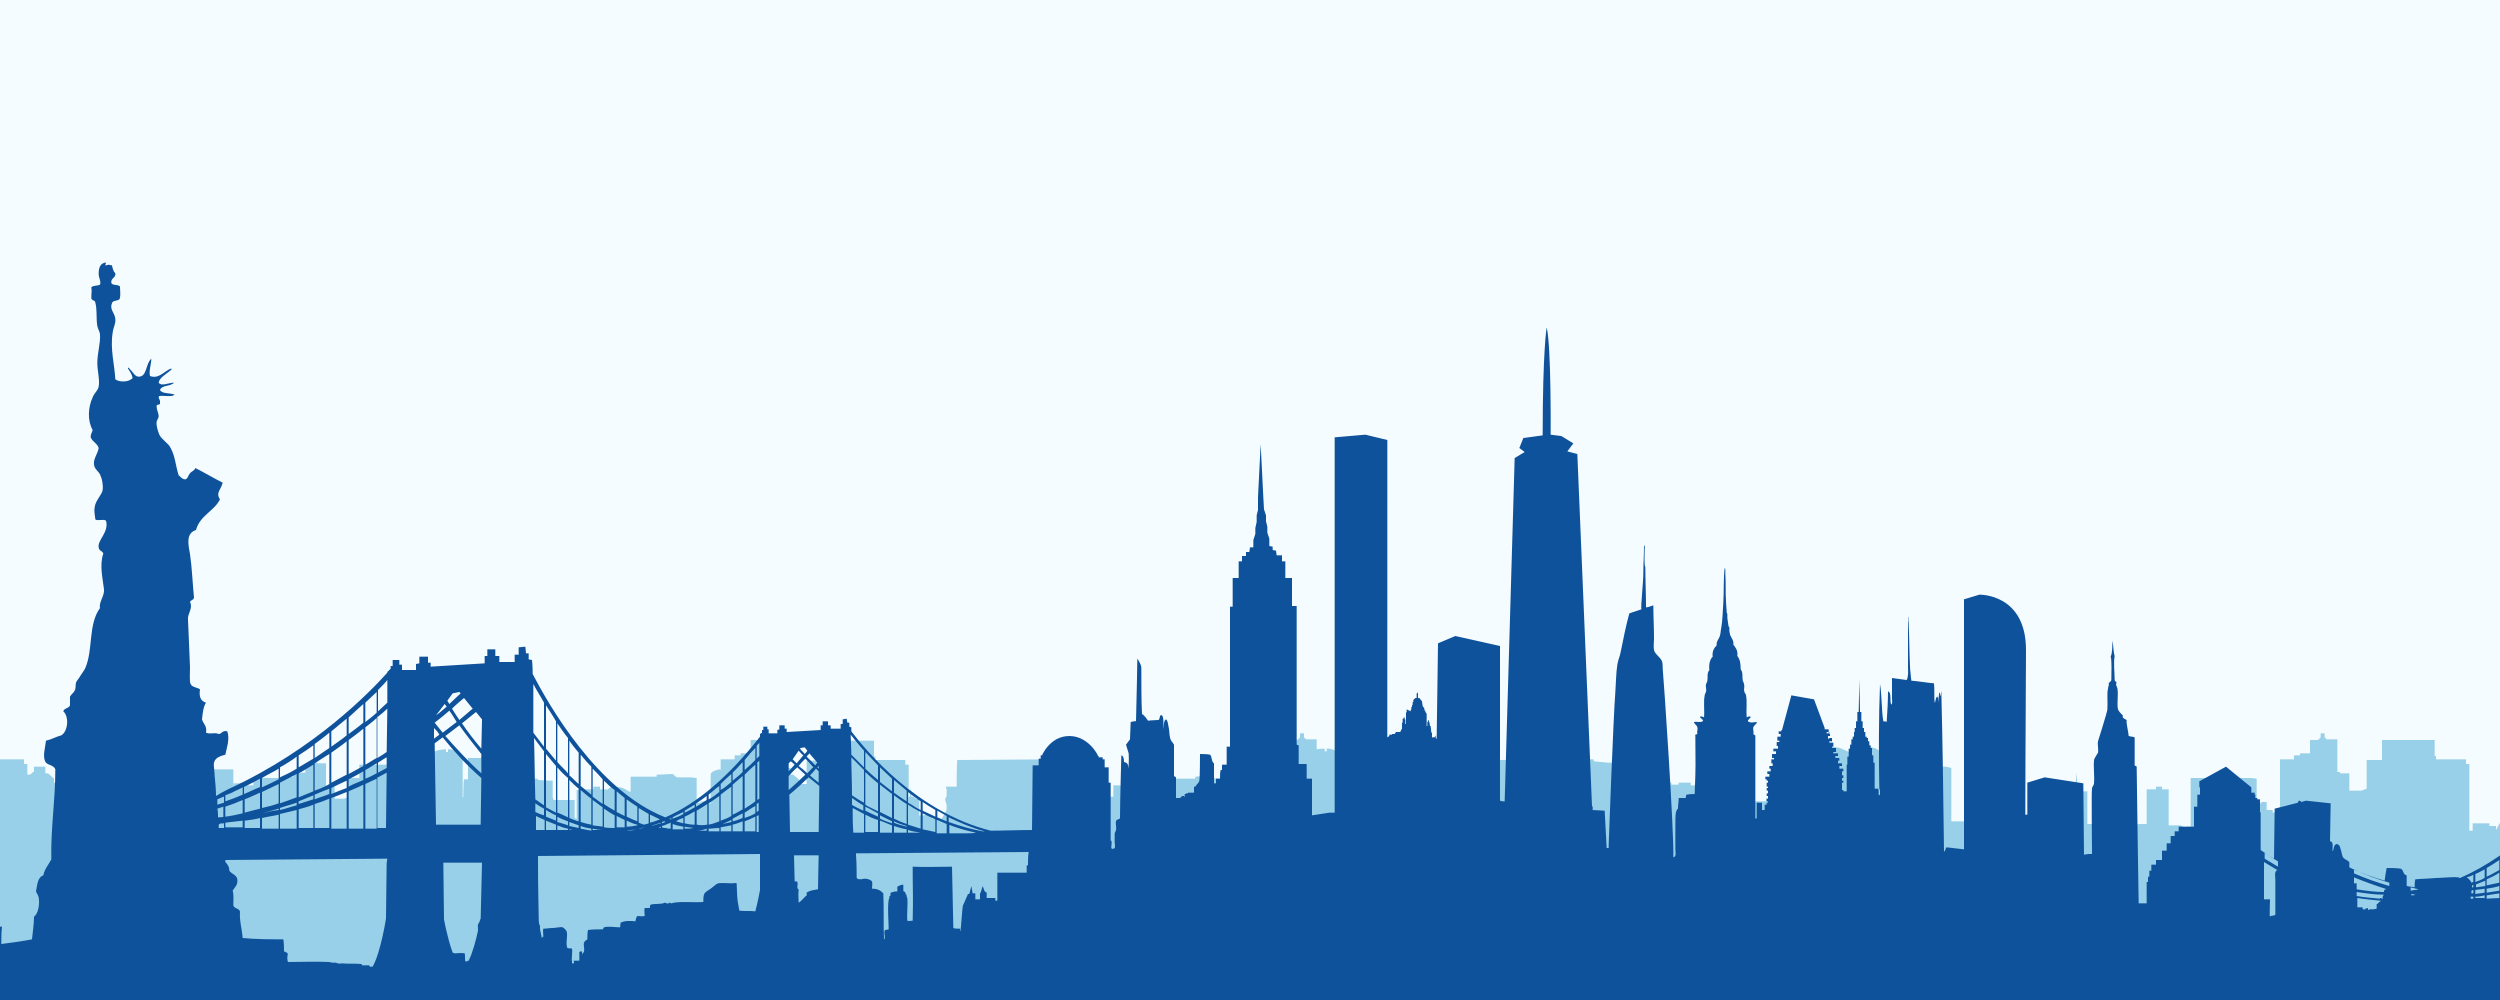 <svg width="375" height="150" fill="none" xmlns="http://www.w3.org/2000/svg" viewBox="0 0 375 150"><path fill-rule="evenodd" clip-rule="evenodd" d="M532.9-26H-30.2v192.6h563.1V-26z" fill="#F5FCFF"/><path d="M527.5 125.5V124h-1v-.4H525v-.1h-2v-8l-.8-.2H520v-.8l-1.1-1.1h-.5v-1.5h-2.2v1l-.7.7h-1.9v11.8h-.8v-12.1s-.5-.5-1.1-.8c-.7-.3-1.1-.2-1.1-.2v.4h-.3v-.4s-.8 0-1.4.2c-.5.2-1.2.5-1.2.5s-1-.4-1.4-.6c-.4-.1-1.2-.2-1.2-.2v.3l-.4-.3s-1.8.3-1.8 1.1v6.3h-3v.7h-2.5v-.3h-2.2v.4h-2.6v3.9h-.5v-6.5h-1.2v-.4l-.2-.1v-.6h-.2v.6h-.7v-.6h-.2v.6l-.2.2v.2h-2.2l-.9.1h-2.4v-.4h-1.8v.3H481v-.3h-2.2v1.7h-.2v-.7h-1v-.4h-.9v.4H475v.4h-2.4v-.3l.1-.1v-.2h-.1v-3.8h-.8l-2.1-.2c0-.1-.1-.2-.1-.3l-14.4.1c-.1.4-.1 4-.1 4h-1.6v.2h-.6v4.4c-.3.6-.7 1.2-1 1.7v-.6h-1v-.4h-2.5v.6h-.5v-9.5h-.5v-.7h-4.5v-.5h-.2v-2.4h-7.9v1.5c-.1 0-.1-.1-.2-.1-.7-.3-1.1-.2-1.1-.2v.4h-.5v-.4s-.8 0-1.4.2c-.5.2-1.2.5-1.2.5s-1-.4-1.4-.6c-.3-.1-.7-.1-.9-.1v-1.3h-1.6l-.3-.3v-.6h-.6v.6l-.4.4H424v2h-1.5v.3h-.9v.6h-2.1v6.1h-1.6v.4h-.4v-.2h-.8v.2h-.7v-3.7l-.9-.1H413l-.6-.5-2.4.2v.3h-3.9v1h-1.4v.3h-1.1v-.3h-2.2v.4h-.6v.4h-.2v.9h-.1v3.9l-.9-.4v-4h-4.2v-.3l.1-.1v-.2h-.1v-3.6h-.8l-2.1-.2c0-.1-.1-.2-.1-.3l-14.4.1c-.1.4-.1 4-.1 4H376v.3h.1v1.2h-.1v.2h-.1v.4s.2.5.2.8c0 .3 0 .7-.1.8 0 .1-1.1 1.8-1.6 2.8v-.6h-1v-.4h-2.5v1.1h-.5v-10h-.5v-.7h-4.5v-.5h-.2V111h-7.9v3H355v4.3l-.8.3h-1.8V116H351v-.2h-.4v-4.9H349l-.3-.3v-.6h-.6v.6l-.4.4h-1.2v2H345v.3h-.9v.6H342V124h-.5v-1.3h-.6v-1.2h-.9v-1.2h-.8v.2h-.7v-3.7l-.9-.1h-2.1l-.6-.5-2.4.2v.3h-3.9v7.3h-.6l-.1.1h-2.6v-5.7h-1v-.4h-.9v.4H322v5.2h-1.1l-2.9.5h-.9l-1.2.1-.3-.3h-.6l-.3-.3h-1.6v-4.9h-.8s-.2-.5-.4-.5-.3-.1-.3-.1l-.1-2.2-.2 2.2s-.5 0-.5.2l-.1.2h-.9v4.6h-.7c0-.2 0-.5-.4-.6-.4-.1-.5 0-.8.2-.2.1-.9.2-.9.2l-.1-.4-.3.5s-.2-.3-.9-.4c-.7-.1-1.6.4-1.6.4v.6h-.8v-.6l-.4-.3v-4.5h-1.6l-1.7.1v5.6l-.6.3h-.5l-.1.1h-.9v1h-.4v-1l-1 .1v-.4l-.8-.1h-.6v-.7h-2v-8l-.8-.2h-2.2v-.8l-1.1-1.1h-.5v-1.5h-2.2v1l-.7.7h-1.9v11.8h-.2l-.3-.2h-.3v-11.8s-.5-.5-1.1-.8c-.7-.3-1.1-.2-1.1-.2v.4h-.3v-.4s-.8 0-1.4.2c-.5.2-1.2.5-1.2.5s-1-.4-1.4-.6c-.4-.1-1.2-.2-1.2-.2v.3l-.4-.3s-1.8.3-1.8 1.1V119.4h-3v.7h-2.5v-.3h-2.2v.4h-2.6v5.3h-.5v-7.8h-1.2v-.3l-.2-.1v-.6h-.2v.6h-.7v-.6h-.2v.6l-.2.2v.2h-2.2l-.9.1h-2.4v-.4h-1.8v.3h-1.1v-.3h-2.2v1.7h-.9v3.9l-.9-.4v-4h-4.2v-.3l.1-.1v-.2h-.6v-3.6h-.8l-2.1-.2c0-.1-.1-.2-.1-.3l-14.4.1c-.1.4-.1 4-.1 4h-1.6v.3h.1v1.2h-.1v.2h-.1v.4s.2.5.2.8c0 .3 0 .7-.1.8 0 .1-2 3.4-2 3.4l-.5.8h-3.2v-11.3h-.5v-.7h-4.5v-.5h-.2V111h-8v2.4l-.1.1H202v.5h-.2v4.3l-.6.2v-5.2s-.5-.5-1.1-.8c-.7-.3-1.1-.2-1.1-.2v.4h-.3v-.4s-.7 0-1.2.1v-1.5h-1.6l-.3-.3v-.6h-.6v.6l-.4.4h-1.2v1.6l-.4-.3s-1.7.3-1.8 1.1h-.2v.6h-2.1v5.8h-.7v.7h-1.4v-.1h-.8v.1h-.3v-.3h-.4v-3.3l-.9-.1h-2.1l-.6-.5-2.4.2v.3h-3.9v1.3h-.1l-.9.1H172v-.4h-1.8v.3h-1.1v-.3H167v1.7h-.9v3.9l-.9-.4v-4H161v-.3l.1-.1v-.2h-.1v-4h-.8l-2.1-.2c0-.1-.1-.2-.1-.3l-14.4.1c-.1.4-.1 4-.1 4h-1.6v.3h.1v1.2h-.1v.2h-.1v.4s.2.5.2.8c0 .3 0 .7-.1.8 0 0-.5.9-1 1.7h-.1l-.9.1-.3-.2h-.3l-.2-.2h-1.2v-3.3h-.6s-.2-.3-.3-.3h-.3l-.1-1.5-.1 1.5h-.2v-4.8h-.5v-.7h-4.5v-.5h-.2v-2.4h-7.9v3H121v3.5h-1.1v-.6l-.9-.8h-.4v-1h-1.7v.6h-.2v-4.9h-1.6l-.3-.3v-.6h-.6v.6l-.4.4h-1.2v2h-1.5v.3h-.9v.6h-2.1v1.6l-.1-.1s-1.4.2-1.4.8v4.3h-.6v-.3h-.8v.2h-.7v-3.7l-.9-.1h-2.1l-.6-.5-2.3.1v-.1.1h-.1v.3h-3.9v2.7H94l-.7.1h-1.9v-.2H91v-.7h-1v-.4h-1v.4h-.8l-1.7.1v4.3l-.3-.1V120H83V119.7h-.1v-2.6h-.6l-1.6-.1c0-.1 0-.1-.1-.2h-1v-1.2l-.8-.2h-2.2v-.8l-1.1-1.1H75V112h-2.2v1l-.7.7h-1.9v3.2h-.6c-.1.3-.1 2.7-.1 2.7h-.1v-6.2s-.5-.5-1.1-.8c-.7-.3-1.1-.2-1.1-.2v.4h-.3v-.4s-.8 0-1.4.2c-.5.2-1.2.5-1.2.5s-1-.4-1.4-.6c-.4-.1-1.2-.2-1.2-.2v.3l-.4-.3s-1.8.3-1.8 1.1v1.3h-5.6v2h-1.7v2.9l-.6.2h-1.4V118h-1v-.2h-.3v-3.3h-1.2l-.3-.2v-.4H47v.4l-.3.2h-.9v1.4h-1.1v.2H44v.4h-1.7v1.4H40v-.4h-1.8v.3h-1.1v-.3H35v.5h-.4v.2h-3v.5H29v-.5h-.1v-3.8h-.8l-2.1-.2c0-.1-.1-.2-.1-.3l-14.4.1c-.1.4-.1 4-.1 4h-1v-.5l-.6-.1H8.1v-.6l-.9-.8h-.4v-1H5.1v.7l-.6.5h-.4v-1.6h-.5v-.7H-.9v-.5h-.2V111H-9v3h-2.2v4.3l-.8.3h-1v21.8h540.5v-14.9zm-507.8-5.9h-.9v-1.2h.9v1.2zm131.9 0h-.9v-1.2h.9v1.2zm81.1 0h-.9v-1.2h.9v1.2zm153.2 0h-.9v-1.2h.9v1.2zm77.4-.9h-.4v1h-.6v-1.3h.9v.3h.1z" fill="#97D0E8"/><path d="M526.3 139.7v-.4h-1.5l-.4-.2-.8.5-3.2-.4V134l-.6-.3h-.6l-.2-.2h-.5l-.2-.5-.2.5h-.7l-.9.5v1.2l-.8.4v3.6l-.6.4v1.7h-.8l-.2.3h-1v-.2l-.6-.4v-2.3h-1.1v-3h-7.2v4.4h-1.8l-.3.1-.7-.3h-.4v-.9h-.8l-1.4-1.3h-.4l-.8.6v-5.7h-7.2v3h-5.8v3l-1.1-.2-1.7.4-4 .1v-2l-.4-.7v-1l-.5-.2v-2.5l-2.1-1.5h-5.2v.2h-.6l-1.2 1.3h-.5v2.3h-1.4l-.7.3v.6h-2v-4.6H461v-1.5h-1.6v-.5h-1l-.6.4h-.5v-.4h-.7l-.5.4h-2.9v-.4h-.3v.4h-6.4v1.5h-1.8v.8h-.3v.7H443v8.1h-1.7v-2.5l-.4-.1v-2l-.5-.4v-1.2l-.9-.3v-.3l-.3-.2-1.3-1.4h-.4l-.5-.8v-.7h-.3l-.2-.4-.3 1h-.3l-2 2.3h-.4v-.6h-.5v-.2l-1-.7-1.3.9v.6l-2 .5v.8h-.6v5.1h-.6v3.6h-1.8l-1 .7h-.5v-7.1h-4.4v-.2h-.5v-.3h-3.4v-.2l-.6-.3v-.2l-.4-.2v-.8l-.3-.2v-.7h-.6v-.6h-.4v-.5h-.4v-1.7h-.4v-.7h-.4l-.3-1.2-.1 1.3h-.3v.7h-.5v1.7h-.3v.8h-.4v.4l-.8.2v2l-3 .1-.4.1-4.7.1v.6h-.8l-.1 1.3-.7.2v1.7h-1.6v.2h-.3v-.9h-.9v-.5l-.8-.1v-7.6h-1.2v-.3h-2v-1H385v1.2h-6.9v2.4H375v.2h-.3v.8h-.4v-4.6h-.3v-3h-.4v-.3h-.8l-.8-1.7-.3-.8-.2.8-.8 1.8h-.4v.8h-.3v-1.2h-8.7l-.4.2h-.4l.1 9.2-.1.4h-1l-1.1-12.9h-8l-.8 11.2h-2.1v-3.4l-1.5-1.1v-7.1l-3.6-1.7-7.2 1.4v8.2l-2.7 1.4v.8h-2.7v-8.2l-2.7-1.4h-5.9v2l-2.8-1.6h-1l-7.8 2.2v.2h-7v-1.4h-9.8v6.2h-.4v-7.5l-4.9-.3v-.5h.4v-.2h-1.1v.2h.4v.5l-2.4-.1-5.5.1.1 9h-.4v.3h-.8v.6h-.8v-.4l-1.4-1.6-.6.2v-1.5h-.4v-1.5h-.4v-.3h-.8l-2 .6v.8h-.4v-2.1h-.4v-.9h-.4v-.8h-.4l-1.6-1.8-.7-2.2-.6 2.2-1.5 1.8h-.4v2.3h-.4v.4h-.4v2.9h-.5v-.5h-1.2v-2.6l-.4-.4V127l-.4-2.4h-.8v-.7l-.9-.8v-.4h-.4l-.3-.9-.1.9h-.3v.4l-2.1 2.3h-4.8v.2l-1.5.7v-1.6h-.9v-.5h-.7v.5h-1.1v5.9h-.8l-2.4.8h-.7l-1 .1-.3-.3h-.3l-.2-.3h-1.1v-3.7l-.2-.2v-1.6h-.6s-.2-.6-.3-.6c-.2 0-.3-.1-.3-.1l-.1-2.4-.1 2.5s-.4 0-.4.3l-.1.2h-.3v-.1l-.8-.2v-.2h-.8v1l-1.1 1-.1 3.1h-1.1l-.5-.2h-1.3V125H232l-1.3.1v4.9l-.4.1v1.1h.5v.2l-.3.2h-2.2v.4l-.3.1v-.4l-.6-.1h-.4v-.8h-1.5v-9.1l-.6-.2h-1.7v-.9l-.9-1.3h-.4v-1.7h-1.7v1.1l-.6.8h-1.5v13.3h-.6v-13.6s-.4-.6-.9-.9c-.5-.3-.8-.2-.8-.2v.4h-.3v-.4s-.6 0-1.1.2c-.4.2-1 .6-1 .6s-.8-.5-1.1-.6c-.3-.1-1-.2-1-.2v.3l-.3-.4s-1.4.4-1.4 1.3v7.2h-2.4v.7h-2v-.4h-1.7v.5h-2v6h-.4v-8.9h-.9v-.4l-.2-.1v-.7h-.2v.7h-.6v-.7h-.2v.7l-.2.2v.3h-1.7l-.7.2h-1.9v-.4h-1.4v.3h-.8v-.3H191v2h-.7v4.4l-.7-.5v-4.7h-3.3V124.8h-.1v-4.3h-.6l-1.7-.2c0-.1 0-.2-.1-.3l-11.2.1c-.1.4-.1 4.6-.1 4.6h-1.2v.3h.1v1.3h-.1v.3h-.1v.4s.2.5.2.9c0 .3 0 .8-.1.9 0 .1-.8 2.1-1.3 3.1v-.6h-.8v-.4h-1.9v1.3h-.3v-11.3h-.4v-.8h-3.5v-.7h-.1v-2.7h-6.2v3.4h-1.7v4.8l-.6.3h-1.4v-2.9h-1v-.3h-.3v-5.5h-1.2l-.3-.4v-.7h-.5v.7l-.3.4h-.9v2.3h-1.2v.3h-.7v.7H145v11.4h-.4v-1.5h-.5v-1.4h-.7v-1.4h-.6v.2h-.6v-4.2l-.7-.1h-1.6l-.5-.6-1.9.2v.4h-3v8.3h-.4l-.1.2h-2V125h-.8v-.5h-.7v.5h-1.1v5.9h-.9l-2.3.6h-.7l-1 .1-.3-.3h-.3l-.2-.3h-1.2v-5.6h-.5s-.2-.6-.3-.6c-.2 0-.3-.1-.3-.1l-.1-2.4-.1 2.5s-.4 0-.4.3l-.1.2h-.7v5.2h-.2v-6.9h-7.5v1.4h-.2v6.4l-.5.3h-.4l-.1.2h-.7v1.2h-.3V132l-.8.1v-.4l-.6-.1h-.5v-.8h-1.5v-9.1l-.6-.2h-1.7v-.9l-.9-1.3h-.4v-1.7h-1.7v1.1l-.6.8h-1.5v13.3h-.2l-.3-.3h-.2v-13.4s-.4-.6-.9-.9c-.5-.3-.8-.2-.8-.2v.4h-.3v-.4s-.6 0-1.1.2c-.4.2-1 .6-1 .6s-.8-.5-1.1-.6c-.3-.1-1-.2-1-.2v.3l-.3-.4s-1.4.4-1.4 1.3V126.4h-2.3v.7h-2v-.4h-1.7v.5h-2v6h-.4v-8.9h-.9v-.4l-.2-.1v-.7H81v.7h-.6v-.7h-.2v.7l-.2.2v.3h-1.7l-.3.1h-1.9v-.4h-1.4v.3h-.8v-.3h-1.7v2h-.7v4.4l-.7-.5v-4.5h-3.3V124.8h-.1v-4.3h-.6l-1.7-.2c0-.1 0-.2-.1-.3l-11.2.1c-.1.4-.1 4.6-.1 4.6h-1.2v.3h.1v1.3h-.1v.3h-.1v.4s.2.5.2.9c0 .3 0 .8-.1.9 0 .1-1.6 3.8-1.6 3.8l-.4.9H48v-12.8h-.4v-.8h-3.5v-.5h-.2v-2.7H38v3.4h-1.7v4.8l-.6.3H35v-9.8h-8.8v18.7h-.4v-4.4h-.5v-1.4h-.7v-1.4H24v.2h-.6v-4.2l-.7-.1h-1.6l-.5-.6-1.9.2v.4h-3v8.6h-.3v1.6h-.9v.2h-.9v-1.7h-.4v-.6h-2.6v.3h-.4v1.2h-.8l-.6-.2v-1h-.4v-.2h-.3v.3H6.7v-.3h-.5l-.1-.1h-.7l-.1.1H3.9v-.3h-.5v-.1h-3l-.2-.2-.2.2h-.4v-.1h-1.2v.1h-.7v.7h-.3v-.9h-.3l-.1-.1h-.7l-.2.2h-.7l-.1.1h-1.6v-4.2h-.6v-.3h-.6v.3h-.9v-2.7H-13v26.2h239.4v.2h301.1v-10.4h-1.2zm-466-13.3h-.7V125h.7v1.4z" fill="#97D0E8"/><path d="M528 146.9h-3.2c-.1-.1.1-.3-.4-.4 0 0 0-.1-.1-.1h-1c-.2-.1-.3-.1-.6-.2h-2.2c-.2 0-.3-.1-.4-.1h-1c-.1 0-.3 0-.2.1h-2.5c-.2.1 0 .2-.2.2h-.8c-.1 0-.2.1-.4.1s.2.1-.3.1c-.3 0-.2-.1-.2-.1v-.1s-.1 0-.2-.1c-.1 0 .1-.1 0-.1h-.4v-.7c0-.1.1-.2-.2-.2-.4 0-.2.1-.3.1-.3 0-.5 0-.4.1-.1-.1 0-.1-.1-.2.3 0 .1-.1.3-.1 0-.1-.5 0-.6-.1.2-.1.2-.2.1-.2h-.6c-.2-.2-.2-.5-.4-.7 0 0 .1-.1-.2-.1-.3 0-.2.1-.2.2 0 .2.1.4 0 .6-.3 0-.7 0-.7.1h-1.2c-.3 0 0-.1-.4-.1-.3 0-.1.1-.2.2-.1 0 0-.1-.3-.1s-.3.1-.3.1-.1.1-.2.1-.4.1-.5.1c0 .2-.1.3.1.4 0 0-.3 0-.3.1v.5c-.1 0-.4 0-.5.1-.3 0-.3-.1-.6-.1h-1v-.2h-.1v-.1c-.1 0-.4 0-.4-.1-.1-.1.1-.1.1-.2s-.1-.1-.2-.2h-1.1c-.2 0-.2.1-.5.1 0 .1.1.3-.1.4-.5 0-.2-.1-.6-.1 0-.1.1-.2-.1-.2h-3.3c-.3 0-.6.1-.7.1-.2.1.2.4-.1.5h-.8c-.1.1.1.3 0 .4 0 0 .1.1-.3.1-.2 0 0-.1-.2-.1h-1c-.1 0-.1.1-.5.1-.1-.1 0-.2.1-.3 0 0-.2 0-.2-.1-.1-.1.1-.2 0-.3-.1-.1-.4-.1-.6-.1 0-.1 0-.2-.1-.3h-2.6c-.2 0-.1 0-.3-.1h-2.7c-.1 0 0-.1-.1-.1-.6-.1-1.6-.1-2.5 0-.1-.1-.1-.1-.4-.1h-1.3c0-.1.1-.2-.1-.2h-.8c-.2 0 0-.1-.2-.1-.7 0-1.9 0-2.5-.1h-6.9c-.1-.1-.1-.2-.1-.3 0-.1.1-.3-.1-.3-.1-.1-.8-.1-1.2-.2-.4 0-.9-.1-1.3-.2h-3.3c-.1.4 0 .9-.1 1.3h-3.3v.1H463v.5c-.2-.1-.3-.1-.5-.2h-.1c-.2 0-.4-.1-.4-.1-.2-.2.1-.3 0-.5-.2 0-.5 0-.6-.1.1-.2-.2-.4-.3-.5 0 0-3.9-.4-3.9-.2-.4 0-.9-.2-1.4-.2-.1 0 .1-.1 0-.1-.8-.1-2.5-.1-3.7-.1-.2 0 .1 0-.1.1-.2 0-.3 0-.5.1h-.6c-.2 0-.1-.1-.1-.1h-.3l-.1-7.9h77V129c-.1 0-38.9 1.8-39.1 1.8-4.6-1-9.1-2.5-13.5-4.6-15.5-7.3-24.7-19.3-24.8-19.4v-.2l-16.6-3.3-1.4.8v.5c-1.4 3.1-10.4 21.3-24.1 23.7-1.1.2-2.2.3-3.2.2-3.3-1.7-6.7-4.3-10-7.8v-.6l-9.2-1.9-.8.4v.4c-1.6 2.1-7.2 9-15.7 12.7-.1 0-.2-.1-.3-.1-.8-.1-2.4.1-3.3.1-1.1.1-2.1.1-3.1.2-.1.3-.1.8-.1 1.2-.4-.1-.8-.1-1.2-.2v-1.6c-.6-.1-.4-.8-.9-1-.6-.1-1.6-.1-2.1-.1-.1.5-.3 1.7-.3 1.9-1.7-.5-3.5-1.1-5.3-2v-.8c-.3-.3-.8-.4-1-.8-.1-.2-.2-.9-.3-1.1-.1-.3-.1-.7-.6-.8-.5.1-.4.8-.6 1.1-.1-.5.2-1.3-.3-1.5h-.1l.1-5.7-3.7-.4-.7.2-.2-.2c-.3 0-.3.2-.3.3l-3.5.9-.1 7.5c-.7-.4-1.3-.8-2-1.3v-5.6l-.1-.1v-1.9h-.4v-.2h-.3v-.5h-.1v-.3h-.5v-.8l-3.8-3.1-4 2.2v.9h.1v1.1h-.4v1.8h-.5v3h-2.3v.7h-.6v.7h-.6v1.1h-.6v1.1h-.7v1.4h-.9v.7h-.7v.9h-.3v.9h-.2v.8h-.2v3.2h-1.2s-.2-12.4-.3-20.5c0-.1-.3-.1-.3-.2v-4.2c-.2-.1-.6-.1-.9-.2 0-.5-.4-1.9-.3-2.4-.2-.1-.4-.2-.6-.4 0-.2.1-.2 0-.3-.2-.2-.6-.6-.7-.9-.2-.9.1-2.2-.1-3.2-.1-.3-.3-.5-.1-.8-.1-.2-.3-.2-.3-.4 0-1.2-.2-2.5 0-3.6-.2-.6-.2-1.6-.3-2.3-.1.7 0 1.8-.3 2.4.2.5.1 2.7.1 3.5 0 .2-.3.3-.4.5.1.3-.1.5-.1.8-.2.9 0 2-.1 3.2 0 .2-1.3 4.4-1.4 4.7-.1.5.1 1.1 0 1.7 0 .1-.6.8-.6 1.2-.1 1 .1 2.3 0 3.4 0 .3-.3.5-.3.8-.1.8 0 7.4 0 9.8h-.5l-.7.1-.1-10.7-5.8-.9-2.6.8v4.8H303.8c0-9.9.1-20.4.1-24.7 0-8.5-7-8.3-7-8.3l-2.3.7v37.5c-.9-.1-1.7-.2-2.6-.3-.2.1-.2.7-.4.6-.1-8-.2-16.1-.4-24-.1.2 0 .6-.2.7 0-.2.1-.5-.1-.5-.1.5-.1 1-.2 1.5 0-.3.1-.7-.1-.9-.3.1-.2.7-.4.9-.1-.7 0-2-.1-2.9-1.1-.1-2.2-.3-3.4-.4 0-.2-.2-1.6-.2-2.1-.1-2.1-.1-4.4-.2-6.4v-1.1c-.1 0 0 .7-.1.9v6.6c0 .7.1 1.4-.2 2-.8-.1-1.5-.2-2.2-.3v3.1c0 .3.1.7-.1.9-.3-.5.1-1.8-.5-2 0 1.6-.1 3.1-.2 4.6-.1-.1-.3-.1-.5-.1-.3-1.8-.2-3.9-.5-5.6-.2 5.2-.2 10.6-.1 15.9h-.2v-.2h-.5v-3.9h-.2v-1.1h-.2v-1.1h-.2v-.4h-.2v-.6h-.2v-.5h-.2v-.2h-.2v-.7h-.2v-.6h-.2v-1h-.2v-1.4h-.2l-.1-4.9-.1 4.9h-.2v1.4h-.2v1h-.2v.6h-.1v.7h-.2v.4h-.2v.8h-.2v.6h-.2v1.2h-.2v1.2h-.1v4h-.5v-.2h-.2v-1.1h.2v-.3h-.2v-.4h.2v-.4h-.2v-.6h.2v-.4h-.6v-.4h.4v-.4h-.6v-.4h.2v-.4h-.6v-.3h.4v-.4h-.7v-.2h.4v-.6h-.6v-.2h.2v-.6h-.6v-.2h.4v-.5h-.4v.1h-.2v-.4h.3v-.3h-.1v-.3h-.1v.2h-.3v-.2h.3v-.4h-.6v-.2l-1.6-4.3-3.4-.6-1.4 5.2h-.1v.2h-.4v.4h.3v.4h-.5v.6h.3v.2h-.4v.6h.2v.4h-.7v.4h.4v.4h-.6v.6h.3v.2h-.4v.6h.2v.4h-.5v.4h.2v.4h-.5v.4h.3v.4h-.6v.4h.2v.2h.2v.3h-.2v.6h.2v.2h-.2v.4h.2v.4h-.2v.4h.2v.4h-.2v.4h.2v.2h-.2v.3h-.3v.8h-.4v-1.1h-.8v2.3c-.1.1-.1.1-.2.1v-12.4c0-.2-.3-.2-.3-.3.1-.4-.1-.7 0-1 .1-.4.6-.5.5-.8-.4 0-.9.2-1.3-.1-.1-.3.4-.4.4-.7-.2-.1-.4 0-.6.1-.1-1.2.1-2.3-.1-3.3 0-.1-.1-.3-.2-.4 0-.1-.1-.3-.1-.4 0-.3.1-.6 0-.9 0-.2-.2-.4-.2-.6-.1-.5.1-1.1-.3-1.6 0-.9-.1-1.5-.5-2 .1-.9-.3-1.3-.6-1.7.1-.6-.3-1-.5-1.5 0-.2-.1-.4-.1-.6v-.4c0-.1 0-.2-.1-.2-.1-.4-.1-.8-.2-1.3v-.5c0-.1 0-.2-.1-.3 0-.6-.1-1.2-.1-1.7-.1-1.3 0-2.7-.1-4.1v-.5-.3.2c0-.1 0-.2-.1-.3-.2 1.6-.1 3.4-.2 5.1-.1 1.3-.1 2.6-.3 3.8-.1.4-.1.9-.2 1.2-.1.5-.6.9-.5 1.5-.4.4-.7.9-.6 1.7-.4.4-.6 1.1-.5 2-.4.5-.2 1.1-.3 1.6 0 .2-.2.4-.2.6-.1.3.1.7 0 1 0 .2-.2.4-.2.6-.2 1 0 2.2-.1 3.3-.2-.1-.4-.2-.6-.1 0 .3.6.4.4.7-.4.2-.9 0-1.3.1 0 .3.4.4.5.8.1.3-.1.6 0 1-.1.1-.4 0-.3.3 0 5.1.1 3.5-.1 8.7-.4 0-.7 0-1.2.1-.2.1 0 .4-.2.5h-1c0 .7-.1.9-.1 1.6-.2.1-.2.3-.3.5-.1.5-.1 1.2-.1 2v3.6c0 .4.2 1.1-.3 1.2.1-4.1-1.4-26.2-1.6-28.4 0-.4 0-.7-.1-1-.2-.6-1.1-1.1-1.2-1.7-.1-.5 0-1.2 0-1.7 0-1.7-.1-3.4-.1-5-.4.1-.7.3-1.1.3 0-2.1-.1-4-.1-6-.2-.5-.1-1.8-.1-2.7 0-.2.1-.5-.1-.6 0 1.3-.1 2.7-.1 4.1 0 1.5-.4 5-.3 5.5l-1.8.6c-.5 1.8-.9 3.8-1.3 5.8-.1.6-.4 1.2-.5 1.9-.2 1.3-.2 2.7-.3 4.1-.3 3.8-1 22.7-1 22.9v.5h-.3l-.3-5.6-1.8-.1v-.5l-.1-.1-2.2-52.8-1.5-.4.9-1.2-1.8-1.1-1.6-.2s.1-13.3-.6-16.1c0 0-.6 3.4-.6 16.2l-2.9.4-.6 1.5.8.6-1.5.9-1.5 51.5h-.3l-.4-.1V96.9l-6.7-1.5-2.6 1.1-.2 14.3h-.1l-.1-.5-.1.3h-.4v-.7h-.1l-.1-1h-.1l-.1-.6-.1-.1v-.2h-.1v.2l-.1.1v.6h-.1V107h-.1v-.1l-.1-.1v-.2h-.1l-.1-.5h-.1l-.1-.2-.1-.7-.4-.5h-.2v-.8h-.1v.1h-.1v.7h-.2l-.3.3v.3h-.1v.4l-.1.1v.2l-.1.1v.3l-.1.1v.2l-.6-.3v.4l-.1.1v1.7h-.1v-.7h-.1v-.3h-.1l-.1.2h-.1v.6h-.1v1h-.1l-.1.3-.1.1h-.6l-.2.3h-.4v.1h-.4v.2l-.3.2V66l-3.3-.8-4.6.4v56.3H199.4l-2.6.4v-5.5h-.8v-2.2h-1.2v-2.8l-.3-.1V90.9h-.7v-4.2h-1v-2.5h-.5v-.9h-.8l-.1-.7-.5-.1V82l-.5-.1v-1.1l-.3-.9V79l-.2-.8v-.9l-.3-.9-.1-1.8-.4-8-.4 8v1.9l-.2.8v1l-.2.9v.9l-.3.9v1.1h-.5l-.1.7h-.5v.6h-.6v.8h-.5v2.5h-.9V91h-.4v21h-.5v2.7h-.7v.8h-.2c-.1.4-.1.8-.1 1.3h-.6v.7h-.3v-3c-.4-.2-.3-1.1-.6-1.3-.4-.1-1.5-.1-1.5-.1s0 3.5-.1 4c-.1.4-.4.5-.6.9h-.2v.9h-.9v.1h-.3v.1h-.2v.4h-.1v-.1h-.3v.1h-.2v.2h-.7v-2.9c.1-.4-.4-.2-.3-.6v-4.5c-.2-.4-.5-.5-.6-1.1-.1-.3-.1-1.2-.2-1.5-.1-.4-.1-1-.4-1.2-.4.2-.3 1.1-.4 1.5 0-.7.1-1.8-.2-2.1-.5-.2-.2.7-.6.7-.5 0-1.5.1-1.5.1s-.5-.8-.9-1c-.1-1.8-.1-4.7-.1-6.9 0-.6-.6-1.4-.6-1.4s-.1 6.3-.2 9.4c-.1-.1-.8.1-.8.1l-.1 2.6-.6.8.4 1.3s.1 1.7-.1 2.3c.1-.8-.2-.9-.6-1 0-1-.4-1-.4-1s-.2 7.1-.2 9.4c-.1.3-.5.1-.6.5-.1.4.1.9 0 1.3 0 .2-.2.3-.2.6v1.3c0 .2.2.9-.2.9-.6.2-.1-.7-.3-1.2h-.1v-8.7h-.3v-2.3h-.6v-1.2h-.3v-.3h-.6v-.2h-.1c0-.2-1.5-3-4.3-3-2.9 0-4.1 2.9-4.1 2.9h-.2v.5h-.3v1h-.9l-.1 9.7c-2 0-4.3.1-6.2.1-11.1-2.8-18.7-12-20.9-14.9v-.6l-.3-.1v-.6h-.3l-.1-.6-.6.1v.7h-.3v.7h-1.5v-.5h-.4v-.6h-.8v.6h-.3v.7l-5.1.3v-.5h-.3v-.5h-.8v.6l-.3.1v.5h-1.3v-.6h-.2v-.4h-.6v.5h-.2v.4l-.3.2v.4c-4.7 6-9.4 10-14.2 12.1-10.2-4-17.5-16.9-19.9-21.5 0-1.3-.1-2.1-.1-2.1l-.5-.1V98h-.4l-.1-1-1 .1v1.1h-.6v1.1h-2.3v-.9h-.6v-1h-1.2v1h-.4v1.1l-8.1.5v-.6h-.4v-.9h-1.3v1l-.5.1v.9h-2.1v-.8h-.4V99h-1v.9h-.3v.4l-.4.4-.1.1v.1c-2.5 2.8-10.9 11.5-23.7 17.4-.6.3-1.2.6-2 1.1 0-1-.1-2-.2-3 0-.7-.2-1.6-.1-2 .2-.8 1-1 1.7-1.2.2-1 .7-2.3.3-3.5-.8-.2-.8.4-1.3.4-.6-.3-1.2.1-1.9-.2.2-1-.4-1.3-.6-2 .1-.9.2-1.9.6-2.5-.7-.2-1.1-.8-.9-2-.4-.3-1.2-.3-1.4-.8-.2-.3-.1-1.4-.1-2.5-.1-2.1-.2-5.4-.3-7.2-.1-.8.8-1.7.3-2.6.1-.3.6-.3.6-.7-.2-1.9-.3-4.5-.6-6.5-.3-1.6-.6-3.1.9-3.6.6-2.2 2.7-2.8 3.6-4.6-.7-1 .2-1.5.4-2.5-1.4-.7-2.7-1.5-4.1-2.2-.1.4-.6.5-.8.8-.3.3-.3.8-.7.9-.5 0-.7-.4-1-.6-.5-1.6-.5-2.8-1.2-4.1-.4-.8-1.3-1.2-1.7-2-.2-.5-.5-1.4-.4-1.9 0-.3.3-.5.3-.9s-.3-.9-.3-1.4c-.1-.5.6-.1.5-.6.1-.5-.4-.7-.1-1 .7-.1 1.9.2 2.3-.2-.7-.3-1.9-.1-2.2-.7.3-.8 1.6-.5 2.1-1.1-.8 0-1.9.6-2.3 0 .1-.7 1-1.2 1.6-1.7.1-.1.6-.4.2-.4-1 .4-1.8 1.6-3.1 1.1-.2-.8.2-1.7.2-2.6-.9.8-.6 2.7-1.9 2.7-.6 0-.9-.8-1.3-1.1 0 0-.3-.5-.3-.1.3.4.6.9.7 1.4-.5.6-1.9.7-2.6.2-.1-2.2-.8-4.5-.4-7 .1-.8.5-1.4.4-2.1-.1-.9-.9-1.4-.5-2.3.1-.6 1.2-.2 1.2-.9.1-.3 0-1.2 0-1.6-.2-.4-1.2-.1-1.3-.6-.1-.7.7-.7.6-1.4-.3-.3-.4-.7-.5-1.2-.3 0-.6-.2-.8 0-.5.1.2-.5-.3-.4-.7.2-.9.8-.9 1.7 0 .6.4 1.1.2 1.6-.4.2-1.1.1-1.3.4.1.7 0 .8 0 1.6 0 .4.6.3.6.7.3 1.1.1 2.4.3 3.5.1.5.4.9.4 1.3.1 1.2-.4 2.8-.4 4.2 0 1.3.4 2.6.2 3.6-.1.6-.7 1-.9 1.6-.7 1.5-.8 3.5 0 4.9-.1.4-.3.6-.3 1.1.3.7 1 .9 1.2 1.6-.1.8-.8 1.6-.7 2.4 0 .8.8 1.1 1 1.8.2.4.4 1.4.3 2.1-.1.7-1.1 1.6-1.2 2.6-.1.5 0 1 .1 1.8.3.3 1.2-.1 1.6.2.5 1.7-1.3 2.9-1.1 4 .1.6.4.4.7.9-.6 1.8-.1 3.7.1 5.4.1 1-.8 1.9-.6 2.8-1.8 2.5-1 6.2-2.2 9-.2.4-.5.8-.7 1.1-.2.4-.6.8-.7 1.1-.1.4 0 .9-.2 1.2-.2.4-.5.5-.7.9v1.3c-.2.5-.9.4-1 .9.9.8.7 3-.3 3.6-.8.2-1.4.6-2.3.8-.1 1-.6 2.5 0 3.3.4.4 1.2.4 1.4 1 0 4.8-.7 8.7-.6 13.5-.4.8-1 1.4-1.2 2.4-.9.3-.9 1.5-1.1 2.4.1.3.3.5.4.9.2 1.1-.1 2.5-.7 2.9 0 1.2-.2 2.3-.3 3.4-1.5.3-3.1.5-4.6.7 0-.9 0-1.7.1-2.6h-4.8v6.2c-2.9.4-8.6 1.3-8.6 1.3l.1 4.2s462.9.1 541.4.1v-3.9h-.4zm-46.6-17.8c1.6.5 3.1 1 4.7 1.4-1.6 0-3.1-.1-4.7-.2v-1.2zm-3.1-1.2c.9.4 1.8.7 2.8 1v1.3c-.9-.1-1.8-.2-2.8-.3v-2zm0 3.2h.4c.2.1.4.1.6.2h-1v-.2zm-2.8-4.4c.8.4 1.7.8 2.5 1.1v2.1c-.4-.1-.8-.1-1.2-.2-.4-.2-.9-.3-1.3-.5v-2.5zm0 4.1c.8.1 1.7.2 2.5.3v.3l-2.5.1v-.7zm-333.2-8.2c1.7.8 3.5 1.6 5.4 2.1h-.3c-1.7-.3-3.4-.8-5.1-1.4v-.7zm0 1.1c1.3.5 2.6.9 4.1 1.2-.5.1-1 .1-1.4.1h-2.6v-1.3h-.1zm-1.7-2.1c.5.3.9.5 1.4.8v.8c-.5-.2-1-.4-1.4-.6v-1zm0 1.4c.5.2.9.4 1.4.6v1.4h-1.5v-2h.1zm-2.2-2.7c.6.4 1.2.8 1.9 1.2v1c-.6-.3-1.3-.6-1.9-.9v-1.3zm0 1.7c.6.3 1.2.6 1.9.9v1.9c-.6-.1-1.3-.3-1.9-.4V122zm-2.2-3.2c.6.5 1.2.9 1.9 1.4v1.3c-.4-.2-.8-.4-1.2-.7-.2-.1-.5-.3-.7-.4v-1.6zm0 1.9c.2.1.3.2.5.3.4.3.9.5 1.4.8v2.5c-.6-.2-1.3-.4-1.9-.6v-3zm0 3.4c.3.1.5.2.8.3-.2-.1-.5-.2-.8-.3zm0 .4c.6.2 1.3.3 1.9.4h-1.9v-.4zm-2.1-7.5c.6.5 1.2 1 1.9 1.6v1.6c-.7-.4-1.3-.9-1.9-1.3V117zm0 2.3c.6.4 1.2.9 1.9 1.3v3c-.6-.2-1.3-.5-1.9-.8v-3.5zm0 3.9c.6.3 1.2.5 1.9.7v.1c-.7-.2-1.3-.3-1.9-.6v-.2zm0 .7c.6.2 1.3.4 1.9.5v.5h-1.9v-1zm-2.1-8.8c.6.6 1.2 1.1 1.8 1.7v1.9c-.6-.5-1.2-.9-1.8-1.4v-2.2zm0 2.6c.6.5 1.2.9 1.8 1.4v3.6l-1.8-.9v-4.1zm0 4.6l1.8.9v.3c-.6-.2-1.2-.4-1.8-.7v-.5zm0 .8c.6.2 1.2.5 1.8.7v1.1H132v-1.8zm-2.2-10.3c.6.6 1.2 1.3 1.9 2v2.2c-.7-.6-1.3-1.1-1.9-1.7v-2.5zm0 3c.6.6 1.2 1.1 1.9 1.7v4.2l-1.2-.6c-.3-.1-.5-.3-.7-.4v-4.9zm0 5.2l.6.3c.4.2.9.5 1.3.7v.5c-.7-.3-1.3-.6-1.9-.9v-.6zm0 1.2c.6.3 1.2.6 1.9.8v1.8h-1.9v-2.6zm-.2-9.6v2.5l-1.9-1.9c0-1.2-.1-2.3-.1-3 .5.6 1.1 1.4 2 2.4zm-8.6 21.3c-.1.1.1.2 0 .4-.4.3-.8.9-1.2 1.1 0-.7-.1-1.2 0-1.9 0-.2-.2-.1-.2-.4 0-.3.1-.6 0-.8 0-.1-.3-.1-.4-.1l-.1-3.9h3.7c0 .3-.1 3.9-.1 5.1-.7.1-1.3.2-1.7.5zm-1-9.1h-1.5l-.1-5.6c1-.8 1.9-1.7 2.9-2.6.5.4 1 .8 1.6 1.3l-.1 6.9H120zm2.8-7.4c-.5-.4-.9-.7-1.3-1.1.3-.3.6-.6.9-1l.4.4v1.7zm-1.7-1.4c-.4-.4-.9-.8-1.3-1.1.3-.4.7-.8 1-1.1.4.4.8.8 1.2 1.3-.3.2-.6.6-.9.9zm-.3.2c-.8.8-1.7 1.6-2.5 2.3v-2.1c.4-.4.8-.9 1.3-1.3.4.4.8.7 1.2 1.1zm7.1 5c.6.3 1.1.6 1.7.9v2.8H128c-.1-1.3-.1-2.5-.1-3.7zm.2-.3c-.1 0-.2-.1-.3-.2v-1c.6.4 1.1.8 1.7 1.1v.8c-.4-.2-.9-.4-1.4-.7zm-.3-1.6c0-2-.1-4-.1-5.7l1.9 1.9v4.9c-.6-.3-1.2-.7-1.8-1.1zm-5-4.4v.4l-.2-.2.2-.2zm-.2-.5c-.1.1-.2.2-.3.4l-1.3-1.3c.1-.2.3-.3.4-.5l1.2 1.4zm-2.5-2.2l.6-.1.4.5c-.1.2-.3.4-.4.5-.2-.3-.5-.5-.7-.8l.1-.1zm-.3.4c.2.2.4.5.7.7-.3.4-.7.8-1 1.2l-.6-.6.9-1.3zm-.6 2.1c-.3.3-.6.7-.9 1v-1.2l.3-.3c.2.1.4.3.6.5zm-5.7-2.8c.1-.2.3-.3.4-.5v2l-.4.4v-1.9zm0 2.6l.4-.4v5.7c-.1.1-.2.1-.3.2v-5.5h-.1zm0 6.1c.1-.1.2-.1.3-.2v1.2c-.1.1-.2.1-.3.2v-1.2zm0 1.8c.1 0 .2-.1.3-.1v2.5h-.3v-2.4zm-1.8-8.4c.5-.6 1-1.2 1.6-1.8v1.8c-.5.5-1 1-1.6 1.5V114zm0 2.2c.5-.5 1-1 1.6-1.5v5.5c-.5.4-1 .7-1.6 1.1v-5.1zm0 5.7c.5-.3 1-.7 1.6-1v1.1c-.5.3-1 .5-1.6.7v-.8zm0 1.3c.5-.2 1-.4 1.6-.7v2.2h-1.6v-1.5zm-1.8-7.3c.5-.5 1-1 1.5-1.6v1.5c-.5.5-1 .9-1.5 1.3v-1.2zm0 1.8c.5-.4 1-.9 1.5-1.3v5c-.5.3-1 .6-1.5.8v-4.5zm0 5.1c.5-.3 1-.5 1.5-.8v.7c-.5.2-1 .4-1.5.5v-.4zm0 .9c.5-.1 1-.3 1.5-.5v1.5h-1.5v-1zm-1.8-6.1c.5-.5 1-1 1.6-1.5v1.2c-.5.4-1 .9-1.6 1.2v-.9zm0 1.6c.5-.4 1-.8 1.6-1.2v4.4c-.5.3-1 .5-1.6.7v-3.9zm1.6 3.8v.3c-.4.1-.9.2-1.3.3.4-.2.9-.4 1.3-.6zm-1.6 1.1c.5-.1 1-.2 1.6-.3v.9h-1.6v-.6zm-1.8-4.9c.5-.4 1-.9 1.6-1.3v.9c-.5.4-1 .8-1.6 1.1v-.7zm0 1.3c.5-.3 1-.7 1.6-1.1v3.8c-.5.2-1 .4-1.6.5v-3.2zm0 3.8c.5 0 1-.1 1.6-.1v.5h-1.6v-.4zm-.3-4.9v.6c-.5.3-1 .7-1.6 1v-.4h-.1c.6-.4 1.2-.8 1.7-1.2zm-1.5 4.3v-2.1c.5-.3 1-.6 1.6-1v3.1c-.6.1-1.1.1-1.6 0zm1.5.6v.3h-1.5c.5 0 1-.1 1.5-.3zm-3.3-2.7l1.5-.9v.4c-.5.3-1 .6-1.5.8v-.3zm0 .9c.5-.2 1-.5 1.5-.8v2h-.1c-.5 0-1-.1-1.4-.2v-1zm0 1.5c.4.1.9.1 1.3.2-.4.1-.9.1-1.3.1v-.3zm-1.8-1.4c.5-.3 1-.5 1.6-.8v.3c-.5.3-1 .5-1.6.7v-.2zm1.6.1v.8c-.4-.1-.7-.2-1.1-.3.3-.2.7-.4 1.1-.5zm-1.6.9c.5.2 1 .3 1.6.4v.4h-1.6v-.8zm-.2-.9v.2h-.1c-.1 0-.1 0-.2-.1.1 0 .2 0 .3-.1zm-1.4.6c.1 0 .2-.1.3-.1.1 0 .1 0 .2.1-.2.1-.3.1-.5.2v-.2zm0 .6c.4-.1.8-.3 1.3-.5v.9c-.2 0-.5 0-.7-.1-.2 0-.4 0-.6-.1v-.2zm-1.6 0s-.1 0 0 0c.4-.2.9-.3 1.4-.5v.1c-.5.1-.9.3-1.4.4zm1.4.1v.2c-.1 0-.2 0-.3-.1.1 0 .2 0 .3-.1zm-1.6-1.8c.5.2 1 .5 1.5.7-.5.2-1 .4-1.5.5v-1.2zm-1.7-1l1.5.9v1.4c-.2.1-.4.1-.7.2-.3-.1-.6-.2-.8-.3v-2.2zm1.5 3.4h-.1.1zm-1.5-.3c.3-.1.6-.1.8-.2h.1c-.3.1-.6.2-.9.2zm-1.8-4.4c.5.4 1 .7 1.6 1.1v2.2c-.5-.2-1-.4-1.6-.7v-2.6zm0 3.2c.5.2 1 .5 1.6.6v.1c-.5.1-1 .2-1.6.2v-.9zm1.5 1.3c-.4.1-.8.2-1.2.2H94c.5-.1 1-.1 1.5-.2zm-3-5.7c.4.3.8.7 1.2 1v2.7l-1.2-.6v-3.1zm0 3.7l1.2.6v1.1h-1.2v-1.7zm-1.9-5.3c.5.5 1 1 1.6 1.4v3.1c-.5-.3-1.1-.6-1.6-1v-3.5zm0 4.2c.5.3 1 .7 1.6 1v1.9c-.5 0-1 0-1.6-.1v-2.8zm-1.7-6c.5.5 1 1 1.5 1.6v3.7c-.5-.4-1-.7-1.5-1.1v-4.2zm0 4.7c.5.4 1 .7 1.5 1.1v2.9c-.5-.1-1-.1-1.5-.2V120zm0 4.3c.5.1 1 .2 1.5.2h-1.5v-.2zm-1.8-11.1c.5.6 1 1.2 1.6 1.8v4.2c-.5-.4-1.1-.9-1.6-1.3v-4.7zm0 5.3c.5.4 1 .9 1.6 1.3v3.9c-.5-.1-1-.2-1.6-.4v-4.8zm0 5.4c.5.2 1 .3 1.6.4v.3c-.5-.1-1-.2-1.6-.3v-.4zm-1.7-12.8c.4.6.9 1.2 1.4 1.8v4.7c-.5-.4-.9-.9-1.4-1.3v-5.2zm0 5.9c.4.4.9.9 1.4 1.3v4.9c-.5-.1-.9-.3-1.4-.5V117zm0 6.3c.5.2.9.3 1.4.5v.4c-.5-.1-.9-.2-1.4-.3v-.6zm0 1.1c.2 0 .3.1.5.1h-.5v-.1zm-1.8-15.9c.5.7 1 1.5 1.6 2.2v5.3c-.5-.6-1.1-1.1-1.6-1.7v-5.8zm0 6.6c.5.6 1 1.1 1.6 1.6v5.9c-.5-.2-1-.5-1.6-.7v-6.8zm0 7.4c.5.3 1 .5 1.6.7v.6c-.5-.2-1-.3-1.6-.5v-.8zm0 1.3c.5.2 1 .4 1.6.5v.2h-1.6v-.7zm-1.7-18c.5.8 1 1.5 1.5 2.4v5.9l-1.5-1.8v-6.5zm0 7.3l1.5 1.8v7c-.5-.3-1-.5-1.5-.8v-8zm0 8.4c.5.3 1 .6 1.5.8v.8l-1.5-.6v-1zm0 1.6l1.5.6v.8h-1.5v-1.4zM80 102.6c.4.8 1 1.7 1.6 2.8v6.6c-.5-.7-1.1-1.4-1.6-2.1v-7.3zm-24.6 42.2h-1c-.3 0 0-.2-.2-.2-.9-.1-2.3 0-2.9-.1-.2 0-.3.1-.6 0-.2 0-.2-.1-.4-.1h-.4c-.2 0-.4-.1-.6-.1-1.8-.1-4.1 0-6.1 0-.1-.2-.1-.5-.1-.7 0-.3.2-.6-.1-.7-.1-.1-.2-.1-.4-.2 0-.6 0-1.2-.1-1.8-1.7 0-4.2 0-6.1-.2-.1-1.4-.5-2.5-.4-4-.2-.5-.9-.4-1-.9 0-.7.1-1.6-.1-2.2.4-.6.8-.9.7-1.7-.1-.7-.9-.8-1.2-1.3 0-.6-.3-1-.6-1.3v-.3l24.3-.2-.1.7-.1 8.3s-.8 5.1-2 7.2h-.4c-.1-.1-.1-.2-.1-.2zm-21.8-22.3c-.3.1-.6.1-.9.1v-.2c0-.3 0-.7-.1-1.1l.9-.3v1.5h.1zm0 1v.7h-.8v-.4c0-.1.1-.2.1-.2.2-.1.4-.1.7-.1zm38.2 15c-.2.2-.1.6-.1 1v.1c-.3 1.4-.8 3.3-1.4 4.5-.2 0-.3.2-.5.1-.1-.4 0-.9-.1-1.2-.5-.1-1 0-1.5 0-.1 0-.2-.1-.3-.1-.8-2.2-1.3-5-1.3-5l-.1-8.5h5.8c0 .6-.2 8-.2 8.4-.1.1-.1.4-.3.7.1 0 .1 0 0 0zm.4-22.5c-2-1.8-3.8-3.8-5.4-5.6.7-.5 1.4-1.1 2.1-1.6 1 1.4 2.1 2.8 3.3 4.3v2.9zm0 .7l-.1 7h-6.7l-.2-12.2 1.2-.9c1.7 2.1 3.6 4.2 5.8 6.1zm8.2 7.8v-.5-1.6c.4.2.8.4 1.3.6v1.5h-1.3zm-.1-2.7v-1.3c.4.3.9.6 1.3.8v1c-.4-.1-.9-.3-1.3-.5zm0-1.9c-.1-3.1-.1-6.3-.2-9.2.5.7 1 1.3 1.5 2v8.1c-.4-.3-.9-.6-1.3-.9zm-8-12l-.1 4.4c-1.1-1.3-2.1-2.6-2.9-3.8.7-.6 1.4-1.1 2.1-1.7l.9 1.1zm-1.4-1.6c-.6.5-1.3 1.1-2 1.7-.4-.6-.8-1.2-1.1-1.7.6-.6 1.2-1.1 1.8-1.6l1.3 1.6zm-3-2.3l1-.2.2.2c-.5.5-1.1 1-1.7 1.6-.1-.2-.2-.3-.3-.5l.8-1.1zm-1.2 1.6c.1.1.2.3.3.4-.5.4-1 .9-1.6 1.3l1.3-1.7zm.7 1c.4.5.7 1.1 1.1 1.7-.7.5-1.4 1.1-2.1 1.6l-1.2-1.5c.8-.6 1.5-1.2 2.2-1.8zm-1.5 3.6c-.3.2-.5.4-.8.6v-1.6c.3.3.6.6.8 1zm-9.2-6.7c.6-.6 1.1-1.1 1.4-1.5v3.4c-.4.4-.9.8-1.4 1.3v-3.2zm0 4c.5-.4 1-.8 1.4-1.2l-.1 6.5c-.4.3-.9.6-1.4.9v-6.2h.1zm0 6.9c.5-.3.9-.6 1.3-.8v1.6c-.4.2-.9.5-1.3.7v-1.5zm0 2.2c.4-.2.9-.5 1.3-.7l-.1 8v.3h-1.3v-7.6h.1zm-1.9-11.2c.6-.6 1.2-1.1 1.7-1.6v3.1c-.5.5-1.1.9-1.7 1.4v-2.9zm0 3.7c.6-.5 1.2-.9 1.7-1.4v6c-.6.3-1.1.7-1.7 1v-5.6zm0 6.4c.6-.3 1.1-.7 1.7-1v1.5c-.6.3-1.1.6-1.7.8v-1.3zm0 2.1c.6-.3 1.1-.5 1.7-.8v7.5h-1.7v-6.7zm-2.5-10c.8-.7 1.5-1.4 2.2-2v2.8c-.7.6-1.4 1.1-2.2 1.7v-2.5zm0 3.4c.8-.6 1.5-1.1 2.2-1.7v5.6c-.7.4-1.5.8-2.2 1.2V111zm0 5.9c.8-.4 1.5-.8 2.2-1.2v1.3c-.2.1-.5.2-.7.3-.5.2-1 .4-1.5.7v-1.1zm0 1.8c.6-.3 1.2-.5 1.8-.8.1-.1.3-.1.4-.2v6.6h-2.2v-5.6zm-2.6-9c.8-.7 1.6-1.3 2.3-1.9v2.5c-.7.6-1.5 1.1-2.3 1.7v-2.3zm0 3.2c.8-.6 1.6-1.1 2.3-1.7v5c-.8.4-1.5.8-2.3 1.2v-4.5zm0 5.3c.8-.4 1.6-.8 2.3-1.1v1.1c-.8.3-1.6.6-2.3.9v-.9zm0 1.5c.8-.3 1.6-.6 2.3-.9v5.5h-2.3v-4.6zm-2.5-8.1c.8-.6 1.5-1.1 2.2-1.7v2.3c-.7.5-1.5 1-2.2 1.5v-2.1zm0 2.9c.8-.5 1.5-1 2.2-1.4v4.5c-.1.1-.2.1-.3.2-.6.3-1.3.6-1.9.8v-4.1zm0 4.7c.7-.3 1.4-.6 2.2-.9v.8c-.7.3-1.5.5-2.2.8v-.7zm0 1.4c.7-.2 1.5-.5 2.2-.8v4.4h-2.2v-3.6zm-2.4-7.3c.8-.5 1.5-1 2.2-1.5v2c-.7.4-1.5.9-2.2 1.3v-1.8zm0 2.7c.8-.4 1.5-.9 2.2-1.3v4c-.7.3-1.5.6-2.2.9V116zm0 4.2c.7-.3 1.5-.6 2.2-.9v.6c-.7.2-1.5.5-2.2.7v-.4zm0 1.2c.7-.2 1.5-.4 2.2-.7v3.5h-2.2v-2.8zm-2.8-6.3c.9-.5 1.7-1 2.5-1.6v1.8c-.8.5-1.6.9-2.5 1.3v-1.5zm0 2.3c.8-.4 1.7-.9 2.5-1.3v3.5c-.8.3-1.6.6-2.5.9v-3.1zm0 3.8c.8-.3 1.7-.5 2.5-.8v.4c-.8.2-1.6.5-2.5.7v-.3zm0 .9c.8-.2 1.7-.4 2.5-.6v2.8H42v-2.2zm-2.7-5.4c.8-.5 1.7-.9 2.5-1.4v1.6c-.8.4-1.6.8-2.5 1.2v-1.4zm0 2.1c.8-.4 1.7-.8 2.5-1.2v2.9c-.8.3-1.6.5-2.5.7v-2.4zm0 3.2c.8-.2 1.7-.5 2.5-.7v.2c-.9.1-1.7.3-2.5.5zm0 .7c.8-.2 1.7-.3 2.5-.5v2.1h-2.5v-1.6zm-2.6-4.7c.8-.4 1.6-.8 2.3-1.2v1.3h-.1c-.8.3-1.5.7-2.3 1V118h.1zm0 1.9c.8-.3 1.6-.7 2.3-1v2.4c-.8.2-1.6.4-2.3.6v-2zm0 3.2c.8-.1 1.6-.2 2.3-.4v1.5h-2.3v-1.1zm-2.9-3.8c.3-.1.7-.3 1-.4.5-.3 1.1-.5 1.6-.8v1.1c-.9.4-1.7.7-2.6 1v-.9zm0 1.7c.9-.3 1.7-.6 2.6-1v2c-.9.2-1.7.4-2.6.5V121zm0 2.4c.9-.1 1.7-.2 2.6-.3v1h-2.6v-.7zm-.2-3.9v.9c-.3.1-.7.2-1 .3v-.8c.3-.1.6-.3 1-.4zm76.9 13c-.2-.1-.5 0-.7 0-.7 0-1.6-.1-2.1 0-.3.1-.8.6-1.1.8-.4.3-.9.5-1 .9-.1.3-.1.6-.1 1v.1c-1.4.1-3.1-.1-4.4.1-.1 0-.3.1-.4.1-.1 0-.2-.1-.3-.1-.1 0-.2.3-.3.1-.2 0-.3-.1-.4-.1-.5.3-1.5.1-2.1.3-.2.1 0 .5-.2.5h-.7c-.1.3 0 .8 0 1.2-.4.1-.7 0-1.1 0-.2.2-.2.5-.3.8-.8-.1-1.6-.1-2.2.2-.1.2 0 .6-.1.7-.7 0-1.8-.2-2.4 0-.1 0-.1.3-.2.3-.8 0-1.5 0-2.2.1-.1.4-.1 1-.1 1.4-.2.2-.4.2-.5.5-.1.4.1.9 0 1.3 0 .2-.2.2-.2.4v.2c0-.2-.1-.3-.1-.4 0-.1.1-.2-.2-.2-.3.1-.2.2-.2.4v1h-.8c-.1 0 0 .2 0 .3v.1h-.3v-.3c-.1-.5.1-1.4 0-1.9-.2-.1-.5 0-.7-.1-.3-.7.1-1.8-.1-2.5-.1-.2-.4-.5-.6-.6-.3-.1-1.1.1-1.5.1-.5 0-.9.1-1.4.1-.1.3 0 .8 0 1.2-.2 0-.2.2-.2.3-.1-.4-.2-.9-.3-1.4v-.6s-.1 0-.1-.1c-.1-.4-.1-.9-.1-1.3 0-1-.1-4.1-.1-8.1v-.9l33.3-.3V133.5s-.3 1.7-.7 3.2c-.8-.1-1.7 0-2.4-.1-.4-2.1-.3-1.9-.4-4.1zM148 135v-1.1l-.3-.2-.3-.8-.3 1-.1.1v.9h-.7v-.9h-.4l-.2-1.1-.3 1.2h-.2l-.7 1.6c-.2 0-.3 4-.5 4v-.4c-.4 0-.8 0-1-.1-.1-4-.1-5.1-.2-9.2-2 0-3.9.1-5.9 0 0 3.7.1 4.4 0 8.1-.3 0-.6.1-.8 0-.1-1.1.1-2.3 0-3.3 0-.2-.2-.4-.1-.6-.1 0-.2-.1-.2-.3 0-.2-.3-.1-.3-.3v-.9c-.4 0-.7.2-.9.3v.7c-.4 0-.7.1-1 .2 0 .1-.1.3 0 .4-.1.1-.2.1-.2.2.1.2-.1.3-.1.5-.2 1.3 0 3 0 4.4-.2.1-.5 0-.6.2-.1.2 0 .4 0 .7 0 .2.1.5-.1.6-.1-2.2 0-4.6-.1-6.9-.4-.4-.8-.7-1.7-.7 0-.4.1-.8 0-1.1-.3-.3-.7-.4-1.2-.4-.1 0-.3.1-.4.1-.2 0-.4-.1-.5 0-.1-.1-.1-.2-.2-.2 0-.9 0-2.1-.1-3.5v-.2l25.9-.2c-.1.6-.1 1.3-.1 2h-.2v1.1h-4.4v4.2h-.3v-.4H148v.3zm133.8-15.7v-1h.2v-.2 1.1l-.2.1zm103.6 9.2v1.3c-.4.2-.9.5-1.4.7v-1.2c.5-.2.9-.5 1.4-.8zm-1.4.4v-4.4c.6-.5 1-1 1.4-1.3v5c-.5.2-.9.4-1.4.7zm1.4 1.4v4H384v-3.4c.5-.1.9-.3 1.4-.6zm10-3.5v-1.1c.5.3.9.5 1.4.7v1c-.4-.1-.9-.3-1.4-.6zm1.4 1.4v5.7h-1.3l-.1-6.5c.5.4 1 .6 1.4.8zm-1.4-3.1v-1.9c.5.5 1 .9 1.4 1.4v1.3c-.5-.3-.9-.5-1.4-.8zm.2 10.6h37.1v6.1c-.1.1-2.9.5-2.9.5s-.2.1-.1.2c-.1.4-.3.6-.2 1-.1.1-.3.1-.4.1-.1.4.1.7 0 1 0 .1-.2.2-.3.3v.1c-.1.1-.2.3-.4.4v-1c-.3-.1-.9 0-1.2-.1v-.3c-.7-.1-1.6 0-2.3-.1v-2.5h-2.3c-.3 0-.6.2-.9.3-.3.1-.7.2-.9.3-.1.2 0 .4 0 .7v.7h-3.6c-.1 0-.2 0-.3.1h-.2c-.1 0-.1.1-.3.1h-.3c-.4.1-1.2 0-1.7.1-.1 0 0 .2-.1.2h-.6c-.1.1 0 .3 0 .5h-.9c-.2.1-.2.2-.3.3-.7 0-1.3 0-1.8.1-.1.1 0 .2-.1.3-.6 0-1.4-.1-1.9 0-.1 0-.1.1-.2.1h-1.8c-.1.2-.1.4-.1.5-.1.1-.3.1-.4.2-.1.1.1.4 0 .5 0 .1-.1.1-.1.1 0 .2.1.4 0 .5-.3 0-.3-.1-.4-.2h-.6c-.1 0 .1.2-.1.2-.3 0-.2-.1-.2-.2-.1-.2.1-.5 0-.7-.2 0-.4 0-.6-.1-.2-.3.1-.7-.1-1 0-.1-.3-.2-.5-.2h-1.2c-.4 0-.8 0-1.1.1-.1.1 0 .3 0 .5-.3 0-.1.2-.4.2-.1-.2 0-.5 0-.8-.2 0-.2-.2-.3-.2h-.8c0 .1-.1.2-.1.3 0 .1.1.3 0 .4 0 .1-.2.1-.3.2v.1l-.1.1v.5H398.5v-3.5h-2.3l-.6-7zm12.2-4.9c-.5-.2-.9-.3-1.4-.5.5 0 .9 0 1.4-.1v.6zm3.5-.7c-.4-.1-.8-.1-1.2-.2l1.2-.3v.5zm40.6 2.1h-.8l-.1-9.5c.3.2.7.3 1 .5v9h-.1zm0-9.8c-.3-.2-.7-.4-1-.5v-2.6c.3.2.7.5 1 .7v2.4zm0-3.4c-.4-.2-.7-.5-1.1-.8V115c.3.3.7.6 1.1 1v3zm20.7 6.3c.8.4 1.6.8 2.5 1.2 0 0 .1 0 .1.1v2.5c-.9-.3-1.8-.7-2.6-1.1v-2.7zm0 5.1c.9.2 1.7.3 2.6.4v.7l-2.6.1v-1.2zm-2.6-6.6c.8.4 1.5.9 2.4 1.3v2.8c-.8-.3-1.6-.7-2.4-1.1v-3zm0 3.9c.6.3 1.3.6 1.9.9-.6-.2-1.3-.4-1.9-.6v-.3zm0 1.1c.8.2 1.6.5 2.4.7-.8-.1-1.6-.3-2.4-.5v-.2zm0 1c.8.2 1.6.3 2.4.5v1.3l-2.4.1v-1.9zm-2.8-7.7c.8.5 1.6 1 2.5 1.5v3c-.9-.4-1.7-.8-2.5-1.2v-3.3zm0 4.2c.8.4 1.6.8 2.5 1.2v.3c-.8-.3-1.7-.5-2.5-.8v-.7zm0 1.6c.8.3 1.7.6 2.5.8v.2c-.8-.2-1.7-.4-2.5-.6v-.4zm0 1.3c.8.2 1.7.4 2.5.6v1.9l-2.5.1v-2.6zm-2.8-9c.8.6 1.6 1.1 2.5 1.7v3.4c-.9-.5-1.7-.9-2.5-1.4v-3.7zm0 4.6c.8.5 1.6.9 2.5 1.4v.8c-.8-.3-1.7-.6-2.5-1v-1.2zm0 2c.8.3 1.7.7 2.5 1v.5c-.8-.2-1.7-.5-2.5-.7v-.8zm0 1.6c.8.3 1.7.5 2.5.7v2.6l-2.5.1v-3.4zm-2.5-10.1c.7.6 1.5 1.1 2.2 1.7v3.7c-.8-.4-1.5-.9-2.2-1.3v-4.1zm0 5c.7.4 1.5.9 2.2 1.3v1.2c-.7-.3-1.5-.6-2.2-1v-1.5zm0 2.4c.7.3 1.5.7 2.2 1v.8c-.7-.2-1.5-.5-2.2-.7v-1.1zm0 1.9c.7.3 1.5.5 2.2.7v3.5l-2.2.1v-4.3zm-2.6-11.3c.7.6 1.4 1.2 2.2 1.8v4.1c-.8-.5-1.5-1-2.2-1.5v-4.4zm0 5.4c.7.5 1.4 1 2.2 1.4v1.6c-.5-.2-1-.5-1.5-.7-.3-.1-.5-.3-.8-.4v-1.9h.1zm0 2.8c.1.1.2.1.4.2l1.8.9v1.1c-.7-.3-1.5-.5-2.2-.8v-1.4zm0 2.1c.6.2 1.2.5 1.9.7.1 0 .2.1.3.1v4.4l-2.2.1v-5.3zm-2.6-12.7c.7.7 1.5 1.4 2.4 2.1v4.5c-.8-.6-1.6-1.1-2.4-1.7v-4.9zm0 5.9c.7.5 1.5 1.1 2.4 1.7v1.9c-.8-.4-1.6-.9-2.4-1.3v-2.3zm0 3.2c.8.4 1.6.9 2.4 1.3v1.4c-.8-.3-1.6-.6-2.4-1V123zm0 2.6c.8.3 1.6.7 2.4 1v5.5l-2.4.1v-6.6zm-2.5-14.1l2.2 2.2v5c-.8-.6-1.6-1.2-2.2-1.7v-5.5zm0 6.4c.7.5 1.4 1.1 2.2 1.7v2.3c-.8-.5-1.5-.9-2.2-1.4v-2.6zm0 3.6c.7.5 1.5.9 2.2 1.4v1.7c-.8-.3-1.5-.7-2.2-1v-2.1zm0 2.9c.7.3 1.5.7 2.2 1v6.6l-2.2.1v-7.7zm-2-15c.5.5 1 1.1 1.7 1.8v5.5c-.7-.5-1.2-1-1.7-1.4v-5.9zm0 6.9c.5.4 1 .9 1.7 1.4v2.7c-.6-.4-1.1-.8-1.7-1.1v-3zm0 3.9c.6.4 1.1.8 1.7 1.1v2.1c-.6-.3-1.1-.6-1.7-.8v-2.4zm0 3.2c.6.3 1.1.6 1.7.8v7.9l-1.7.1v-8.8zm-.3-14.3v5.9c-.6-.5-.9-.9-1.1-1l-.1-6.2c.3.2.7.7 1.2 1.3zm-6.2 2.9l.4-.6 1.4 2.5v1.8l-1.8-1.5V112zm0 3.2l1.8 1.5v3.2c-.6-.4-1.2-.8-1.8-1.1v-3.6zm0 4.5c.6.4 1.2.7 1.8 1.1v11.5l-1.9.1v-12.7h.1zm-.3-7.2v1.5c-.2-.2-.4-.3-.6-.5l.6-1zm-.7 1.9c.2.2.4.4.7.6v3.6c-.2-.1-.4-.3-.7-.4v-3.8zm0 4.7c.2.1.4.3.7.4v12.9h-.7v-13.3zm-3.5-3.4c-.3-.2-.6-.5-.9-.7.4-.5.7-1 .9-1.4v2.1zM440 111l1.1 1.7c-.3.4-.6 1-1.1 1.7V111zm0 4.8c.4.3.8.6 1.3.9v15.9H440v-16.8zm-.3-5v3.8c-.5-.4-1.1-.8-1.5-1.2.5-1 1-1.9 1.5-2.6zm-1.7 3.4c.4.4.9.7 1.4 1.1-.4.6-.9 1.3-1.4 2v-3.1zm0 4.1c.6-.8 1.2-1.6 1.7-2.3v16.6l-1.7.1v-14.4zm-6.7-10.2c.6-1 1-1.9 1.4-2.6v4.7c-.2.4-.7 1.2-1.4 2.1v-4.2zm0 5.3c.6-.8 1-1.5 1.4-2.1v8.6c-.4.5-.9 1-1.4 1.5v-8zm0 8.9c.5-.5.9-1 1.4-1.5v2.5c-.4.4-.9.8-1.4 1.3v-2.3zm0 3.1c.5-.4.9-.8 1.4-1.2v8.7h-1.4v-7.5zm-1.9-14.1c.6-.9 1.1-1.8 1.6-2.6v4.2c-.4.7-1 1.4-1.6 2.2v-3.8zm0 4.6c.6-.7 1.1-1.5 1.6-2.1v7.9c-.5.5-1 1.1-1.6 1.6v-7.4zm0 8.2c.5-.5 1.1-1 1.6-1.5v2.2c-.5.4-1 .9-1.6 1.3v-2zm0 2.8c.5-.4 1.1-.8 1.6-1.3v7.2h-1.6v-5.9zm-1.8-12.9c.5-.8 1-1.5 1.5-2.2v3.6c-.5.6-1 1.2-1.5 1.9V114zm0 4.1l1.5-1.8v7.3c-.5.4-1 .9-1.5 1.3v-6.8zm0 7.6c.5-.4 1-.8 1.5-1.3v2c-.5.4-1 .7-1.5 1.1v-1.8zm0 2.5c.5-.3 1-.7 1.5-1.1v5.8h-1.5v-4.7zm-1.8-11.7c.5-.7 1.1-1.4 1.6-2.1v3.2c-.5.6-1 1.2-1.6 1.7v-2.8zm0 3.7c.5-.6 1.1-1.1 1.6-1.7v6.7c-.5.4-1 .8-1.6 1.2v-6.2zm0 6.9c.5-.4 1.1-.7 1.6-1.1v1.8c-.5.3-1 .7-1.6 1v-1.7zm0 2.2c.5-.3 1.1-.6 1.6-1v4.6h-1.6v-3.6zm-1.7-10.8c.5-.5.9-1.1 1.4-1.6v2.8c-.4.5-.9.9-1.4 1.4v-2.6zm0 3.3c.5-.4.9-.9 1.4-1.3v6.1c-.4.3-.9.6-1.4.9v-5.7zm0 6.3c.5-.3.9-.5 1.4-.8v1.6c-.4.3-.9.5-1.4.7v-1.5zm0 2.1c.5-.2.9-.5 1.4-.7v3.5h-1.4v-2.8zm-1.8-9.7c.5-.5 1.1-1.1 1.6-1.7v2.5c-.5.5-1 .9-1.6 1.4v-2.2zm0 3c.5-.5 1.1-.9 1.6-1.4v5.5c-.5.3-1 .6-1.6.8v-4.9zm0 5.6c.5-.2 1-.5 1.6-.8v1.4c-.5.2-1 .5-1.6.7v-1.3zm0 1.9c.5-.2 1-.4 1.6-.7v2.8h-1.6V131zm-1.8-8.8c.5-.5 1-.9 1.5-1.4v2.2l-1.5 1.2v-2zm0 2.7l1.5-1.2v4.8l-1.5.6v-4.2zm0 4.9l1.5-.6v1.3c-.5.2-1 .4-1.5.5v-1.2zm0 1.8c.5-.2 1-.3 1.5-.5v2h-1.5v-1.5zm-1.9-7.9c.5-.4 1.1-.8 1.6-1.3v1.9c-.5.4-1 .7-1.6 1.1v-1.7zm0 2.5c.5-.3 1.1-.7 1.6-1.1v4.2c-.5.2-1 .3-1.6.5v-3.6zm0 4.2c.5-.1 1-.3 1.6-.5v1.2c-.5.1-1 .3-1.6.4v-1.1zm-1.5-5.6l1.2-.9v1.7c-.4.3-.8.5-1.2.8v-1.6zm0 2.3c.4-.2.8-.5 1.2-.7v3.4c-.4.1-.8.2-1.1.2h-.1v-2.9zm0 3.6h.2c.4-.1.7-.1 1-.2v1.1c-.4.1-.8.1-1.2.2v-1.1zm0 1.7c.4-.1.8-.1 1.2-.2v1.1h.3v-1.2c.5-.1 1-.2 1.6-.4v1.5l-3.1.1v-.9zm-1.9-6.4c.5-.3 1-.6 1.6-1v1.6c-.5.3-1 .6-1.6.8V126zm0 2.1c.5-.2 1-.5 1.6-.8v2.8c-.5.1-1 .1-1.6.2v-2.2zm0 2.8c.5 0 1-.1 1.6-.2v1.1c-.5.1-1 .1-1.6.1v-1zm0 1.6c.5 0 1-.1 1.6-.1v.9h-1.6v-.8zm-1.8-5.6c.5-.2 1-.5 1.5-.7v1.4l-1.5.6v-1.3zm0 1.9l1.5-.6v2.1h-1.5v-1.5zm0 2.1h1.5v1h-1.5v-1zm0 1.6h1.5v.9h-1.5v-.9zm-1.8-4.9c.5-.2 1-.4 1.6-.6v1.3c-.5.2-1 .4-1.6.5v-1.2zm0 1.9c.5-.2 1-.3 1.6-.5v1.3c-.5 0-1-.1-1.6-.2v-.6zm0 1.2c.5.1 1 .1 1.6.2v1c-.5 0-1-.1-1.6-.2v-1zm0 1.6c.5.1 1 .1 1.6.2v1h-1.6v-1.2zm-1.6-4.2c.4-.1.9-.2 1.3-.4v1.2c-.4.1-.9.2-1.3.3v-1.1zm0 2.3c.4.1.9.2 1.3.3v1c-.4-.1-.9-.2-1.3-.3v-1zm0 1.6c.4.1.9.2 1.3.2v1.2H410V132zm-1.9-3.5c.2 0 .4 0 .5-.1.3-.1.7-.1 1-.2v1.1c-.3.1-.6.1-1 .2-.2-.1-.4-.1-.6-.2v-.8h.1zm0 1.6h.6c.3.1.7.2 1 .3v1c-.5-.1-1-.3-1.6-.4v-.9zm0 1.4c.5.2 1 .3 1.6.4v1.6h-1.6v-2zm-.3-3v.6c-.4-.2-.9-.3-1.3-.5.5 0 .9 0 1.3-.1zm-1.5.7c.3.1.7.3 1 .4-.3 0-.7 0-1 .1v-.5zm0 1.7l1.5.6v2.2h-1.5v-2.8zm-1.8-2.3h.7c.3.1.6.3.9.4v.6h-.9l-.6-.3v-.7h-.1zm0 1.6h.5c.4.2.7.3 1.1.5v2.9h-1.6v-3.4zm-.3-1c-.4-.2-.8-.5-1.3-.7.4.1.8.1 1.3.1v.6zm-1.6-2c.4.3.9.5 1.3.8-.4 0-.9-.1-1.3-.2v-.6zm0 1.8c.3.2.6.4 1 .6-.3 0-.6-.1-1-.1v-.5zm0 1c.5.1 1 .2 1.6.2v3.5h-1.6V130zm-1.8-4.1c.5.4 1 .7 1.6 1.1v.7c-.3 0-.5-.1-.8-.2-.3-.2-.5-.4-.8-.6v-1zm0 2.1c.2 0 .4.1.6.1.3.2.7.4 1 .6v.6c-.5-.1-1-.2-1.6-.3v-1zm0 1.6c.5.1 1 .2 1.6.3v3.8h-1.6v-4.1zm-1.8-5.1l1.5 1.2v1.1l-1.5-1.2v-1.1zm0 1.9c.3.2.6.5.9.7l-.9-.3v-.4zm0 1c.5.2 1 .3 1.5.5v1c-.5-.1-1-.3-1.5-.5v-1zm0 1.7c.5.2 1 .3 1.5.5v4.3H399v-4.8zm-1.9-6.2c.5.5 1 .9 1.6 1.4v1.1c-.5-.4-1-.9-1.6-1.4v-1.1zm0 2c.5.5 1 .9 1.6 1.3v.5c-.5-.2-1-.4-1.6-.7v-1.1zm0 1.8c.5.2 1 .5 1.6.7v1c-.5-.2-1-.4-1.6-.6v-1.1zm0 1.6c.5.2 1 .4 1.6.6v4.9h-1.6v-5.5zm-.3-5.7v1.2c-.5-.5-1-.9-1.5-1.4v-1.2c.5.5 1 .9 1.5 1.4zm-3.2 3.2c-.2-.1-.4-.2-.5-.3.2-.1.4-.3.5-.4v.7zm-1.1-2.8l.4-.4.7 1.2c-.4-.1-.8-.4-1.1-.8zm-.5.7c.5.3.9.6 1.4.9-.2.2-.5.4-.7.6-.2-.2-.4-.3-.7-.5v-1zm0 1.7c.1 0 .1.1.2.1-.1 0-.1.1-.2.1v-.2zm0 .8c.2-.1.3-.3.5-.4.3.2.7.5 1 .7v7.6h-1.6v-7.9h.1zm-2.9-4.3l.6 1c-.3-.2-.6-.5-.8-.7l.2-.3zm-.8 1.4l.3-.5c.5.4 1 .9 1.5 1.2v.7c-.6.5-1.2.9-1.8 1.4v-2.8zm0 3.2c.6-.5 1.2-.9 1.8-1.4v1.9l-1.8 1.2v-1.7zm0 2.2c.6-.4 1.2-.8 1.8-1.1v6.6l-1.8.1v-5.6zm-2.9-9.3v3.2L384 124v-2.8c0-.1 1-1.4 1.4-1.8zm-3.6 4c.7-.7 1.4-1.4 1.9-2v2.8c-.5.5-1.2 1.1-1.9 1.7v-2.5zm0 3c.7-.6 1.4-1.1 1.9-1.6v4.3c-.5.3-1 .6-1.6.8-.1.1-.2.1-.3.2v-3.7zm0 4.1c.2-.1.3-.2.5-.2.5-.2.9-.5 1.4-.7v1.2c-.6.3-1.3.6-1.9.8v-1.1zm0 1.4c.7-.3 1.3-.5 1.9-.8v3.2l-1.9.1v-2.5zm-2.1-6.5c.7-.6 1.3-1.1 1.8-1.7v2.4c-.6.5-1.2.9-1.8 1.4v-2.1zm0 2.6c.7-.5 1.3-.9 1.8-1.4v3.6c-.6.3-1.2.5-1.8.8v-3zm0 3.4c.6-.2 1.2-.5 1.8-.8v1h-.1c-.5.2-1.1.4-1.7.6v-.8zm0 1.3c.6-.2 1.2-.4 1.8-.7v2.4l-1.8.1v-1.8zm-2.3-5.5c.7-.5 1.3-1 1.9-1.6v2.1c-.6.4-1.2.9-1.9 1.3v-1.8zm0 2.3c.7-.4 1.3-.9 1.9-1.3v2.9c-.6.2-1.2.5-1.9.7v-2.3zm0 2.7c.7-.2 1.3-.4 1.9-.7v.9c-.6.2-1.2.4-1.9.6v-.8zm0 1.2c.7-.2 1.3-.4 1.9-.6v1.7l-1.9.1v-1.2zm-.3-5.9v1.8c-.6.4-1.2.8-1.9 1.1v-1.5c.7-.5 1.3-1 1.9-1.4zm-6.1 5.6h-.2v-.3c.1 0 .2-.1.2-.1v.4zm0 .4v.5h-.3c0-.2 0-.4.1-.5 0 .1.1 0 .2 0zm0 1v.3h-.4v-.3h.4zm-15.2 1.9H355.5c-.1 0-.2.1-.3.1v-.3l-.4.1v.1h-.4v-.3h-.8v-1.4c1.2.2 2.4.3 3.5.4v.1h-.1l-.4.4h-.1v.7c-.4.1-.6.1-.7.1zm5.9-2.1v-.2c.2 0 .4.1.6.1-.1.1-.3.1-.6.1zm-4.3.2v.3h-.2v-.1h-.2v.1c-1.1-.1-2.3-.2-3.5-.4v-.6c1.4.2 2.7.4 4.1.4-.1.1-.2.2-.2.3zm0 .7h-.1.1zm5.4-1.8c-.4.1-.8.1-1.2.2v-.5l1.2.3zm-5.2.2v.2c-1.4 0-2.7-.2-4.1-.4v-.9h-.4v-.9c1.7.7 3.4 1.3 5 1.8-.2-.1-.4 0-.5.2zm-16.3-1.6v5.2c-.1.2-.8.1-.8.3-.1.3 0-2.6 0-2.6h-.9v-5.6c.7.4 1.3.8 2 1.2-.5.2-.3.9-.3 1.5zm33.9 2.6v-.8c.7-.1 1.3-.3 1.9-.4v1.1l-1.9.1zm0-1.1v-.7c.7-.2 1.3-.3 1.9-.5v.8c-.6.1-1.2.2-1.9.4zm0-1.1v-1.6c.7-.4 1.3-.7 1.9-1.1v2.2c-.6.2-1.2.3-1.9.5zm-2.2-2.2c.7-.4 1.3-.8 1.9-1.2v1.5c-.6.3-1.2.7-1.9 1v-1.3zm0 1.7c.7-.3 1.3-.6 1.9-1v1.5c-.6.1-1.3.3-1.9.4v-.9zm0 1.4c.7-.1 1.3-.2 1.9-.4v.7c-.6.1-1.3.2-1.9.3v-.6zm0 1c.7-.1 1.3-.2 1.9-.3v.7l-1.9.1v-.5zm-1.7-3.2c.5-.2 1-.5 1.4-.7v1.3l-.6.3c-.3.1-.5.2-.8.3v-1.2zm0 1.6c.3-.1.7-.3 1-.4.2-.1.3-.1.5-.2v.8c-.5.1-.9.1-1.4.2v-.4h-.1zm0 .8c.5-.1 1-.1 1.4-.2v.6c-.5.1-.9.1-1.4.2v-.6zm0 1c.5 0 1-.1 1.4-.2v.4h-1.4v-.2zm-.3-3.3v1.1c-.1 0-.2.1-.3.1 0-.1 0-.1-.1-.2-.1-.2-.3-.4-.6-.6.4-.1.7-.2 1-.4zm-12.6 1.2v.5c-1.7-.5-3.5-1.1-5.3-1.9v-.6c1.8.9 3.6 1.5 5.3 2zm-16.7-3.2v.8c-.7-.4-1.3-.8-2-1.2v-.9c.6.4 1.3.9 2 1.3zm40 8.4h-2v.5h-.2l-.1 1.2h-.3l.1.7h-.6v.7l-.2.1v2.1h-.2v.9h-.4l-.1-6.9-.9-.2-.1-.9h-.5 9.2v8h-1.7v.8h-.5v-5h-.4v-.5l-1.1-1.5z" fill="#0F529C"/></svg>